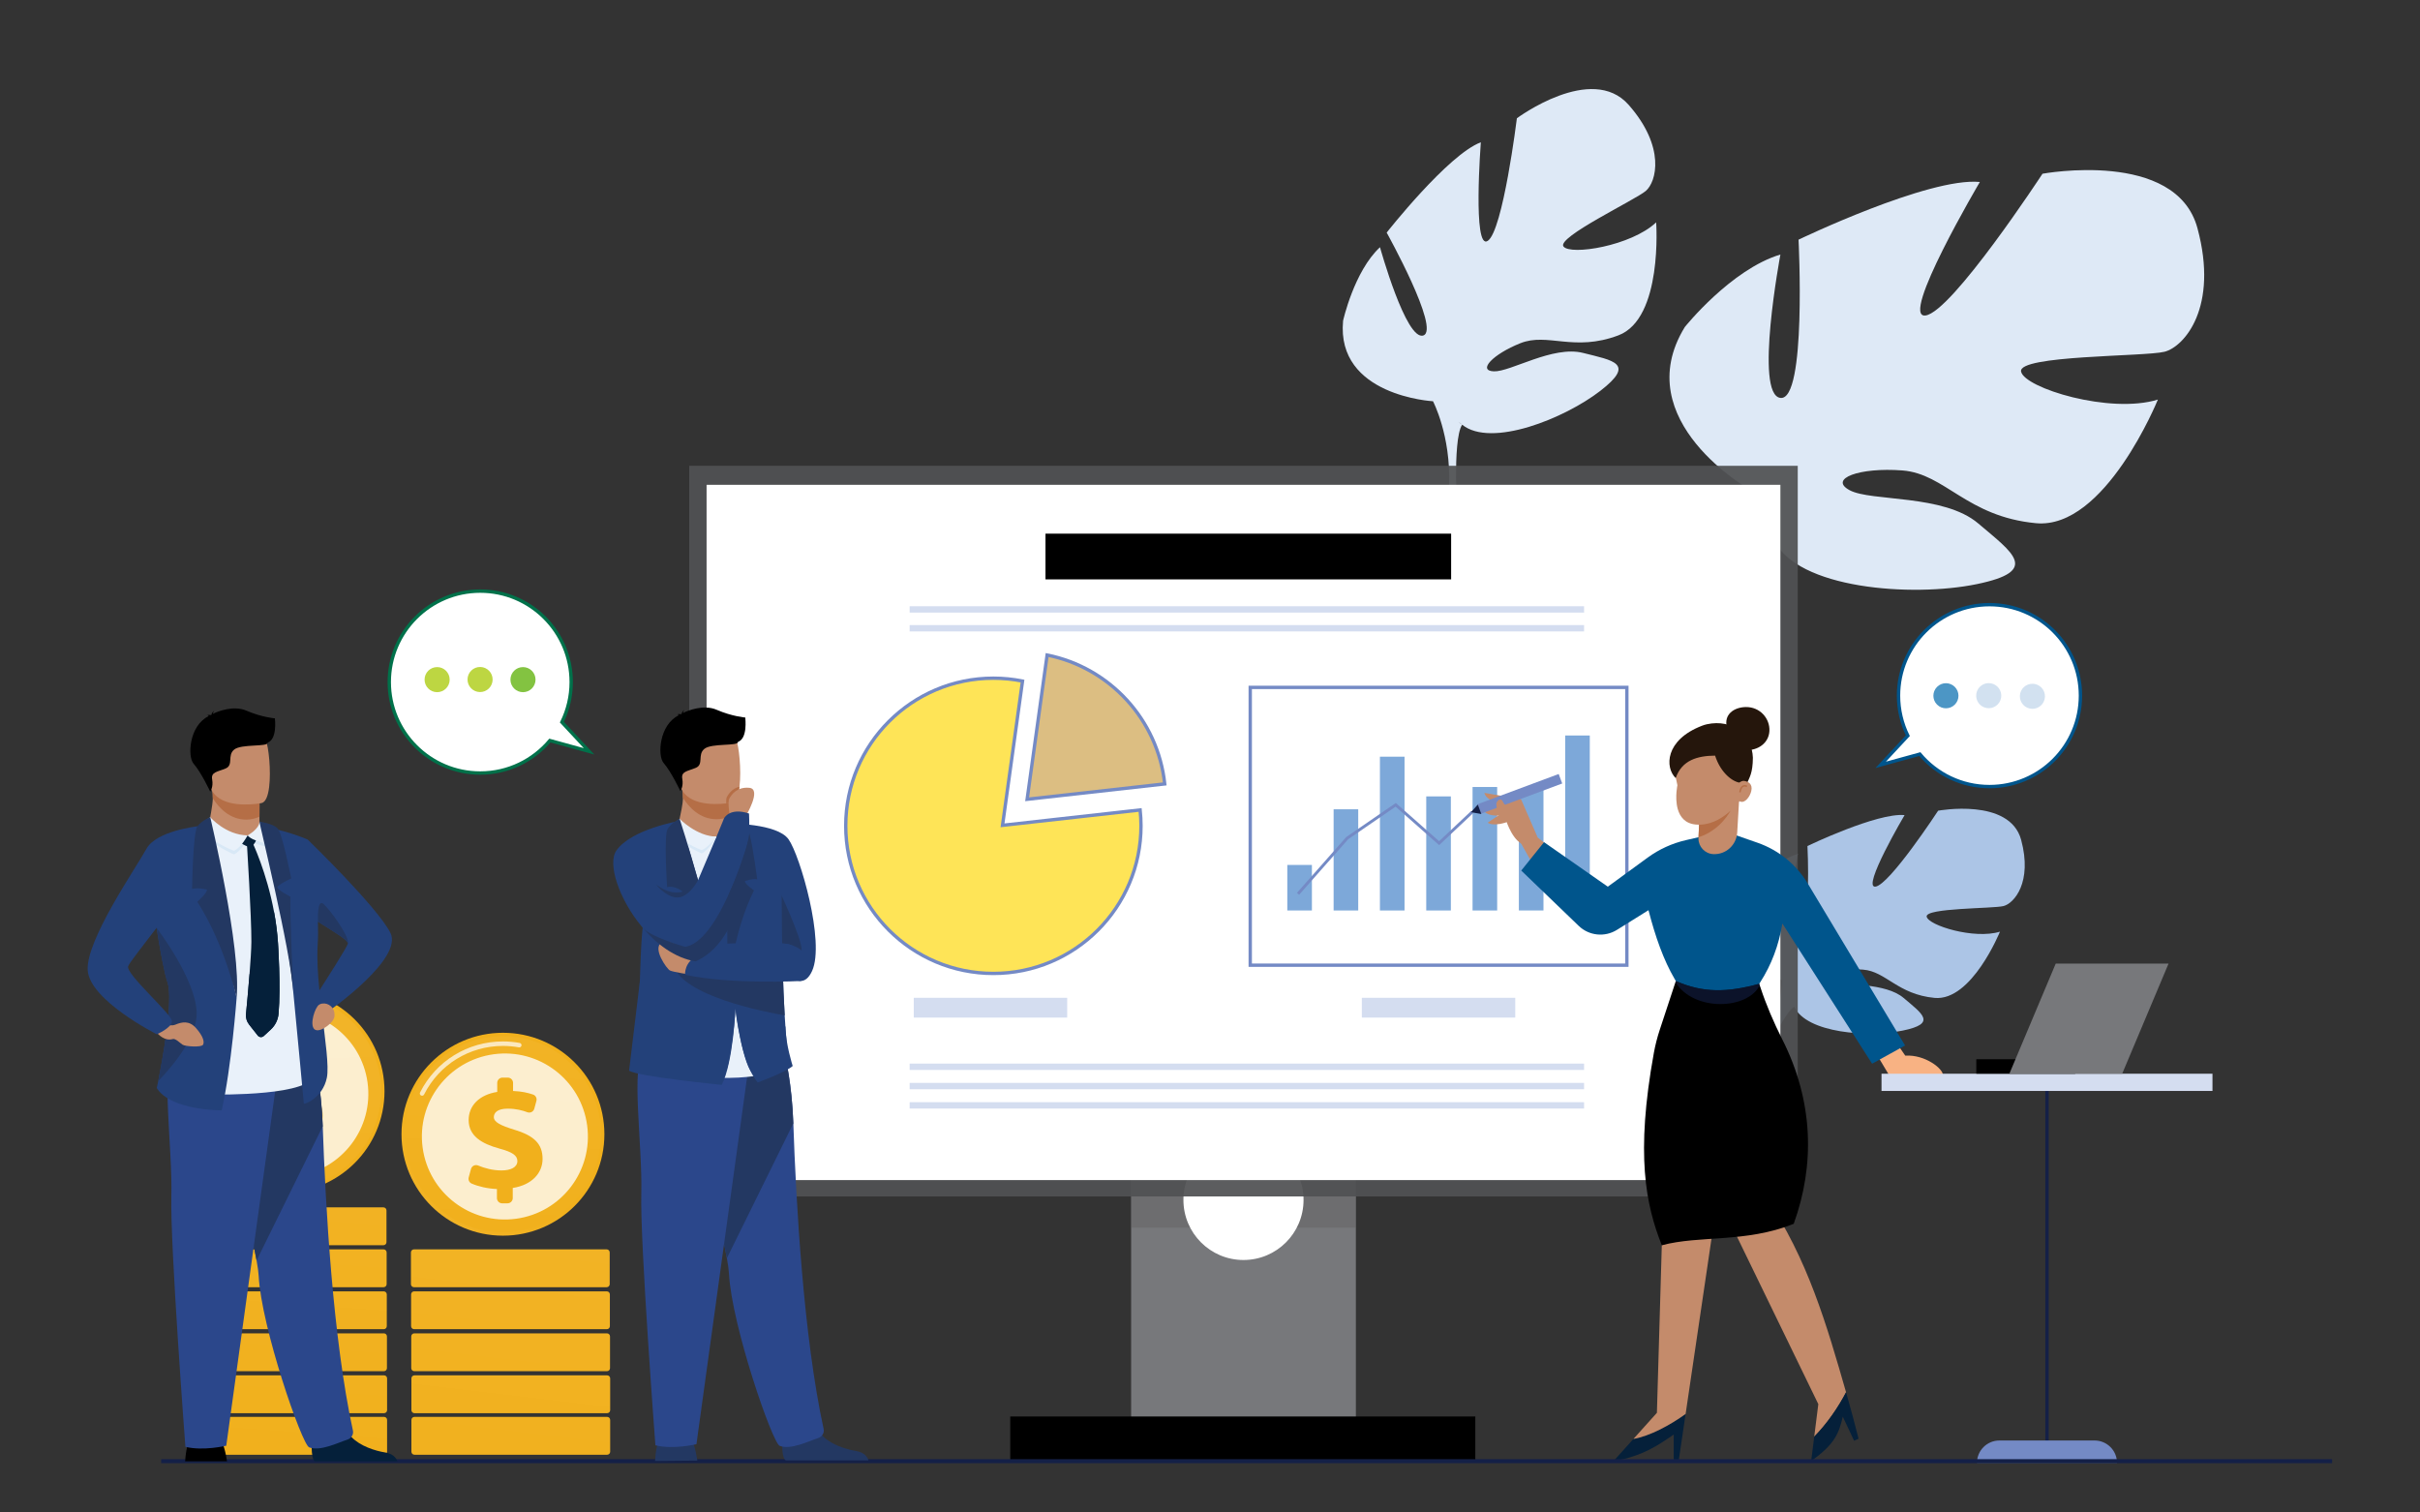 <?xml version="1.0" encoding="utf-8"?>
<!-- Generator: Adobe Illustrator 27.2.0, SVG Export Plug-In . SVG Version: 6.00 Build 0)  -->
<svg version="1.1" id="Layer_1" xmlns="http://www.w3.org/2000/svg" xmlns:xlink="http://www.w3.org/1999/xlink" x="0px" y="0px"
	 viewBox="0 0 2880 1800" style="enable-background:new 0 0 2880 1800;" xml:space="preserve">
<rect x="0" y="0" width="2880" height="1800" fill="#333333" stroke="none"/>
<style type="text/css">
	.st0{fill:#DEE9F6;}
	.st1{fill:#ACC5E6;}
	.st2{fill:#77787B;}
	.st3{opacity:0.3;fill:#545456;}
	.st4{fill:#FFFFFF;}
	.st5{opacity:0.93;fill:#515254;}
	.st6{fill:#FEE457;stroke:#748AC5;stroke-width:4;stroke-miterlimit:10;}
	.st7{fill:#DCBE82;stroke:#748AC5;stroke-width:4;stroke-miterlimit:10;}
	.st8{fill:#FFFFFF;stroke:#748AC5;stroke-width:4;stroke-miterlimit:10;}
	.st9{fill:#7DA8D9;}
	.st10{fill:#748AC5;}
	.st11{fill:#D4DDF0;}
	.st12{fill:#F8B283;}
	.st13{fill:#C48B6B;}
	.st14{fill:#142047;}
	.st15{fill:#05203A;}
	.st16{fill:#00558C;}
	.st17{fill:#25160C;}
	.st18{fill:#B56E46;}
	.st19{opacity:0.6;fill:#142047;}
	.st20{fill:none;stroke:#142047;stroke-width:4;stroke-miterlimit:10;}
	.st21{fill:none;stroke:#142047;stroke-width:4.8;stroke-miterlimit:10;}
	.st22{fill:#FFFFFF;stroke:#00558C;stroke-width:4;stroke-miterlimit:10;}
	.st23{fill:#4C96C5;}
	.st24{fill:#D2E1F0;}
	.st25{fill:#FFFFFF;stroke:#00714A;stroke-width:4;stroke-miterlimit:10;}
	.st26{fill:#83C341;}
	.st27{fill:#BDD642;}
	.st28{fill:url(#SVGID_1_);}
	.st29{fill:url(#SVGID_00000106144096968228988200000007185590653348297096_);}
	.st30{fill:url(#SVGID_00000109732558198401201030000005228106176145315254_);}
	.st31{fill:url(#SVGID_00000148618924555312735740000017607429467703291804_);}
	.st32{fill:url(#SVGID_00000106834345317303835660000011244873446551685295_);}
	.st33{fill:url(#SVGID_00000126317501689742846780000000782320508643191179_);}
	.st34{fill:url(#SVGID_00000069367562323406081500000006523171630531416474_);}
	.st35{fill:url(#SVGID_00000000183461539623047440000016853106988101856665_);}
	.st36{opacity:0.7;fill:#FFFFFF;}
	.st37{opacity:0.78;fill:#FFFFFF;}
	.st38{fill:url(#SVGID_00000012445300715527146670000011733311718669584791_);}
	.st39{fill:url(#SVGID_00000057134356964027739760000010714720393114801036_);}
	.st40{fill:url(#SVGID_00000078764769883923193580000003185954197490198672_);}
	.st41{fill:url(#SVGID_00000069371767505505856240000004034451743552515513_);}
	.st42{fill:url(#SVGID_00000018928398773308763780000017335374614495990405_);}
	.st43{fill:url(#SVGID_00000027567748290458737490000003260094858978626458_);}
	.st44{fill:url(#SVGID_00000085962635632067046660000014012450292154124167_);}
	.st45{fill:url(#SVGID_00000168833325191320563580000004216418585382254779_);}
	.st46{fill:url(#SVGID_00000077315414002175471450000003418266974766562234_);}
	.st47{fill:#2B478B;}
	.st48{fill:#233862;}
	.st49{fill:#E9F1FA;}
	.st50{fill:#23417A;}
	.st51{fill:#D8E8F6;}
</style>
<g>
	<path class="st0" d="M2615.13,271.49c-25.5-94.16-184.39-64.73-184.39-64.73s-107.89,164.78-139.27,168.7
		c-31.39,3.92,64.73-158.89,64.73-158.89c-60.81-5.88-215.78,68.66-215.78,68.66s9.81,192.24-21.58,188.32
		c-31.39-3.92,0-170.66,0-170.66c-58.85,17.65-113.77,86.31-113.77,86.31c-68.66,111.81,78.47,194.2,78.47,194.2
		s1.96,66.69-39.23,143.2l0,0c0,0-9.3,14.13-18.75,38.13h16.04c1.31-4.3,2.76-8.46,4.35-12.45c0-0.03,0.01-0.05,0.03-0.07
		c0.02-0.06,0.05-0.11,0.07-0.17c1.1-2.48,2.68-6.01,4.65-10.3c0-0.01,0.01-0.01,0.01-0.02c0-0.01,0.01-0.01,0.01-0.02
		c4.9-9.6,8.21-16.68,10.31-21.8c0.01-0.02,0.01-0.03,0.02-0.05c14.69-30.12,35.84-69.37,49.96-77.6c0,0-1.78-2.5-3.43-7.36
		c1.09,2.35,2.24,4.79,3.43,7.36c27.46,58.85,164.78,68.66,241.28,52.96c76.5-15.69,43.16-37.27,1.96-72.29
		c-41.19-35.02-127.51-25.79-153.01-39.52c-25.5-13.73,11.77-27.46,62.77-23.54c51,3.92,76.5,54.93,158.89,62.77
		c82.39,7.85,145.16-147.12,145.16-147.12c-56.89,17.65-158.89-13.73-162.81-33.35c-3.92-19.62,147.12-17.65,170.66-23.54
		C2599.44,412.72,2640.63,365.65,2615.13,271.49z"/>
	<path class="st1" d="M2405.32,999.48c-13.66-50.44-98.78-34.68-98.78-34.68s-57.8,88.28-74.61,90.38
		c-16.82,2.1,34.68-85.12,34.68-85.12c-32.58-3.15-115.6,36.78-115.6,36.78s5.26,102.99-11.56,100.89c-16.81-2.1,0-91.43,0-91.43
		c-31.53,9.46-60.95,46.24-60.95,46.24c-36.78,59.9,42.04,104.04,42.04,104.04s1.05,35.73-21.02,76.72l0,0
		c0,0-4.98,7.57-10.04,20.43h8.6c0.7-2.31,1.48-4.53,2.33-6.67c0-0.02,0.01-0.03,0.02-0.04c0.01-0.03,0.03-0.06,0.04-0.09
		c0.59-1.33,1.43-3.22,2.49-5.52c0,0,0-0.01,0-0.01c0-0.01,0.01-0.01,0.01-0.01c2.63-5.14,4.4-8.94,5.52-11.68
		c0-0.01,0.01-0.02,0.01-0.03c7.87-16.14,19.2-37.16,26.76-41.57c0,0-0.95-1.34-1.84-3.94c0.59,1.26,1.2,2.57,1.84,3.94
		c14.71,31.53,88.28,36.78,129.26,28.37c40.98-8.41,23.12-19.97,1.05-38.73c-22.07-18.76-68.31-13.82-81.97-21.17
		c-13.66-7.36,6.3-14.71,33.63-12.61c27.32,2.1,40.98,29.43,85.12,33.63c44.14,4.2,77.77-78.82,77.77-78.82
		c-30.48,9.46-85.12-7.36-87.22-17.86c-2.1-10.51,78.82-9.46,91.43-12.61C2396.91,1075.15,2418.98,1049.92,2405.32,999.48z"/>
	<path class="st0" d="M1938.28,124.84c-44.16-50.24-133.06,15.91-133.06,15.91s-16.58,134.03-34.71,145.93
		c-18.13,11.9-8.2-117.36-8.2-117.36c-39.2,14.76-112.05,107.49-112.05,107.49s64.16,115.35,43.65,122.42
		c-20.5,7.07-51.6-105.03-51.6-105.03c-30.88,28.66-43.93,87.52-43.93,87.52c-8.45,89.57,107,95.8,107,95.8s21.37,40.46,19.15,99.99
		l0,0c0,0-1.45,11.5-0.01,29.14l9.87-4.85c-0.49-3.04-0.86-6.04-1.09-8.98c-0.01-0.02-0.01-0.03,0-0.05c0-0.04-0.01-0.09-0.01-0.13
		c-0.07-1.86-0.17-4.51-0.26-7.75c0,0,0-0.01,0-0.01c0-0.01,0-0.01,0-0.02c0.12-7.39,0.01-12.75-0.25-16.53c0-0.01,0-0.02,0-0.03
		c-0.07-22.98,1.09-53.53,7.29-62.86c0,0-1.85-1-4.34-3.49c1.38,1.11,2.83,2.27,4.34,3.49c34.69,27.92,122.17-7.56,164.51-40.35
		c42.34-32.79,15.29-35.99-20.65-45.09c-35.94-9.1-86.27,22.68-106.12,21.93c-19.85-0.74-1.06-20.46,31.52-33.46
		c32.58-13,63.69,10.68,116.77-9.4c53.08-20.08,44.86-134.43,44.86-134.43c-29.67,28.06-101.94,39.59-110.29,28.7
		c-8.34-10.89,85.21-55.34,97.92-66.08C1971.32,216.51,1982.44,175.08,1938.28,124.84z"/>
</g>
<g>
	<g>
		<g>
			<g>
				<rect x="1346.13" y="1346.22" class="st2" width="267.46" height="392.71"/>
				<rect x="1346.13" y="1386.41" class="st3" width="267.46" height="74.64"/>
				<circle class="st4" cx="1479.85" cy="1428.04" r="71.48"/>
				<g>
					<rect x="820.24" y="554.35" class="st5" width="1319.23" height="869.53"/>
					<rect x="840.89" y="576.97" class="st4" width="1277.93" height="827.44"/>
				</g>
				<rect x="1202.28" y="1685.76" width="553.47" height="53.17"/>
			</g>
			<g>
				<g>
					<g>
						<path class="st6" d="M1193.09,982.22l23.79-171.67c-11.22-2.25-22.82-3.44-34.69-3.44c-97.03,0-175.69,78.66-175.69,175.69
							c0,97.03,78.66,175.69,175.69,175.69s175.69-78.66,175.69-175.69c0-6.38-0.36-12.67-1.02-18.87L1193.09,982.22z"/>
						<path class="st7" d="M1386.13,932.93c-8.18-76.6-65.58-138.48-139.97-153.38l-23.79,171.67L1386.13,932.93z"/>
					</g>
				</g>
				<g>
					<rect x="1487.89" y="818.07" class="st8" width="448.21" height="330.6"/>
					<g>
						<rect x="1532" y="1029.36" class="st9" width="29.28" height="54.19"/>
						<rect x="1587.12" y="963.13" class="st9" width="29.28" height="120.43"/>
						<rect x="1642.23" y="900.53" class="st9" width="29.28" height="183.03"/>
						<rect x="1697.35" y="947.79" class="st9" width="29.28" height="135.77"/>
						<rect x="1752.47" y="936.6" class="st9" width="29.28" height="146.96"/>
						<rect x="1807.58" y="938.99" class="st9" width="29.28" height="144.56"/>
						<rect x="1862.7" y="875.31" class="st9" width="29.28" height="208.25"/>
						<g>
							<polygon class="st10" points="1546.04,1064.89 1543.46,1062.61 1602.16,996.14 1661.15,955.64 1712.65,1001.13 
								1751.12,964.89 1753.48,967.4 1712.72,1005.8 1660.88,960 1604.46,998.74 							"/>
						</g>
					</g>
				</g>
				<g>
					<rect x="1244.22" y="635.1" width="482.75" height="54.42"/>
					<rect x="1082.55" y="743.9" class="st11" width="802.64" height="7.55"/>
					<rect x="1082.55" y="721.5" class="st11" width="802.64" height="7.55"/>
				</g>
				<g>
					<rect x="1082.55" y="1265.79" class="st11" width="802.64" height="7.55"/>
					<rect x="1082.55" y="1288.75" class="st11" width="802.64" height="7.55"/>
					<rect x="1082.55" y="1311.72" class="st11" width="802.64" height="7.55"/>
				</g>
				<rect x="1087.45" y="1187.48" class="st11" width="182.58" height="23.54"/>
				<rect x="1620.7" y="1187.48" class="st11" width="182.58" height="23.54"/>
			</g>
		</g>
		<g>
			<path class="st12" d="M2257.37,1241.73l10.06,14.6c24.12-1.52,45.65,16.2,44.77,23.33h-63.94l-20.4-34.14L2257.37,1241.73z"/>
			<g>
				<path class="st13" d="M1829.96,996.67l-19.79-45.49l-43.56-7.56c0,0,0.53,11.54,31.7,15.55l6.23,8.22L1829.96,996.67z"/>
				<path class="st13" d="M1815.6,990.49l-14.43-38.11l-34.23,13.78c0,0,5.17,7.32,27.99,3.44l6.34,4.54L1815.6,990.49z"/>
				<path class="st13" d="M1823.21,992.53l-22.18-34.18l-30.53,20.72c0,0,6.6,6.06,28.08-2.57l7.16,3.1L1823.21,992.53z"/>
				<g>
					
						<rect x="1757.61" y="939.14" transform="matrix(0.937 -0.349 0.349 0.937 -216.073 690.474)" class="st10" width="102.89" height="12.03"/>
					<polyline class="st14" points="1758.74,957.47 1750.59,966.6 1762.94,968.75 					"/>
				</g>
				<g>
					<path class="st13" d="M1829.96,996.67c0,0-15.43-23.15-22.5-27.88c-7.07-4.73-15.96-8-18.82-14.49s-7.79-0.33-7.82,2.16
						c-0.07,5.9,1.73,14.27,11.72,20.39c0,0,8.49,26.8,22.94,28.79L1829.96,996.67z"/>
					<polygon class="st13" points="1829.96,996.67 1843.76,1007.81 1849.61,1031.4 1831.31,1041.09 1805.69,995.87 					"/>
				</g>
			</g>
			<g>
				<path class="st15" d="M1920.12,1738.96c34.8-6.01,53.05-18.95,71.75-31.7v31.7h5.84l8.3-56.23
					c-18.46,13.31-42.35,26.23-62.09,29.74L1920.12,1738.96z"/>
				<path class="st13" d="M1977.69,1481.99l-5.84,199.4l-27.92,31.08c19.74-3.51,43.63-16.43,62.09-29.74l33.83-229.1
					L1977.69,1481.99z"/>
			</g>
			<g>
				<path class="st13" d="M2101.43,1424.81l-40.64,33.84l103.16,212.4l-4.87,38.73c15.56-15.87,28.53-34.94,37.89-52.85
					C2174.42,1578.39,2151.04,1496.94,2101.43,1424.81z"/>
				<path class="st15" d="M2159.08,1709.78l-3.63,28.86c28.94-20.24,33.18-34.02,37.62-52.7l13.48,28.69l5.29-2.48
					c-4.67-18.46-9.6-36.87-14.87-55.23C2187.62,1674.84,2174.65,1693.91,2159.08,1709.78z"/>
			</g>
			<path d="M2134.67,1456.46c-57.42,22.98-111.78,13.4-156.98,25.53c-19.12-47.99-31.45-108.06-9.4-229.29
				c1.69-9.23,4.03-18.33,6.99-27.25l18.64-56.56l0.45-1.41l64.52-20.19l34.76,23.53l0.59,1.79l0.72,2.14
				c7.03,21.39,15.95,42.06,26.08,62.14C2158.34,1310.78,2159.99,1386.49,2134.67,1456.46z"/>
			<path class="st16" d="M2267.2,1244.22l-39.24,21.7l-106.79-166.87c-4.24,26.08-13.12,49.26-26.25,69.76
				c-0.41,0.69-0.83,1.34-1.27,2c-37.89,10.33-66.69,11.13-99.28-3.34c-0.45-0.76-0.9-1.52-1.34-2.27
				c-13.33-22.67-23.18-50.85-31.18-81.99l-37.51,23.39c-14.5,9.06-33.28,7.1-45.57-4.75l-68.35-65.8l27.11-33.79l75.92,52.98
				l47.47-34.65c13.54-9.89,28.94-16.91,45.26-20.7l25.73-5.96l26.7-2.48l33.17,11.54c24.91,8.72,46.02,25.87,59.63,48.5
				L2267.2,1244.22z"/>
			<g>
				<path class="st17" d="M2105.75,869.87c-0.7,14.7-13.96,23.43-27.81,22.77c-13.84-0.66-18.75-12.35-22.65-26.53
					c-4.38-15.91,8.45-24.44,22.31-24.66C2094.63,841.18,2106.45,855.17,2105.75,869.87z"/>
				<path class="st13" d="M2069.74,951.14l-2.31,39.58c-0.86,14.98-13.54,26.49-28.42,25.77c-9.96-0.48-17.71-8.72-17.71-18.64
					c0-0.31,0.03-0.65,0.03-0.96l0.03-0.48l1.31-28.04l16.64-6.1L2069.74,951.14z"/>
				<path class="st18" d="M2059.47,964.71c0,0-11.57,23.39-38.1,31.69l1.31-28.04l16.64-6.1L2059.47,964.71z"/>
				<path class="st13" d="M2077.66,913.49l-6.41,38.13c0,0-21.87,32.52-53.15,29.66c-12.88-1.17-18.88-9.34-21.46-18.5
					c-2-7.17-1.93-14.99-1.45-20.53c0.41-4.65,1.07-7.75,1.07-7.75l-4.2-19.7l10.71-20.32l41.54-13.74L2077.66,913.49z"/>
				<path class="st17" d="M2078.92,932.49c3.05-7.16,7.04-12.29,7.16-30.8c-0.91-26.31-23.74-46.57-54.85-39.74
					c-1.91,0.42-3.8,1.02-5.62,1.72c-44.34,17.02-44.33,49.77-31.4,62.33c7.38-21.4,25.91-26.54,46.88-26.74
					c6.81,21.21,22.39,33.3,33.27,32.47L2078.92,932.49z"/>
				<path class="st13" d="M2084.15,941.46c-1.7,7.1-7.15,13.48-11.82,12.83c-4.68-0.65-7.69-6.75-6.74-13.63
					c0.96-6.88,5.52-11.93,10.2-11.28C2080.46,930.02,2086.17,933,2084.15,941.46z"/>
				<g>
					<path class="st18" d="M2071.52,942.98l-1.71-0.16c0.02-0.24,0.61-5.94,4.01-7.87c1.57-0.9,3.44-0.85,5.54,0.14l-0.73,1.56
						c-1.59-0.75-2.88-0.81-3.96-0.2C2072.47,937.68,2071.65,941.58,2071.52,942.98z"/>
				</g>
			</g>
			<path class="st19" d="M2094.23,1172.61c-14.66,29.39-78.75,31.37-100.31-3.72l0.45-1.41c32.59,14.47,61.39,13.68,99.28,3.34
				L2094.23,1172.61z"/>
		</g>
		<g>
			<g>
				<line class="st20" x1="2436.1" y1="1285.87" x2="2436.1" y2="1733.69"/>
				<rect x="2239.17" y="1277.83" class="st11" width="393.86" height="20.5"/>
				<path class="st10" d="M2519.42,1741h-166.66l0,0c0-14.73,11.94-26.67,26.67-26.67h113.31
					C2507.48,1714.33,2519.42,1726.27,2519.42,1741L2519.42,1741z"/>
			</g>
			<g>
				<rect x="2351.98" y="1260.61" width="117.7" height="17.22"/>
				<polygon class="st2" points="2525.59,1277.83 2391.32,1277.83 2446.49,1146.78 2580.76,1146.78 				"/>
			</g>
		</g>
		<line class="st21" x1="191.8" y1="1738.93" x2="2775.41" y2="1738.93"/>
		<g>
			<path class="st22" d="M2367.65,719.61c-59.78,0-108.25,48.46-108.25,108.25c0,17.12,3.99,33.31,11.07,47.7l-32.31,34.71
				l46.6-12.82c19.86,23.62,49.61,38.65,82.89,38.65c59.78,0,108.25-48.46,108.25-108.25
				C2475.89,768.07,2427.43,719.61,2367.65,719.61z"/>
			<g>
				
					<ellipse transform="matrix(0.707 -0.707 0.707 0.707 93.005 1880.237)" class="st23" cx="2316.15" cy="827.85" rx="14.93" ry="14.93"/>
				
					<ellipse transform="matrix(0.16 -0.987 0.987 0.16 1170.895 3031.926)" class="st24" cx="2367.25" cy="827.85" rx="14.93" ry="14.93"/>
				
					<ellipse transform="matrix(0.23 -0.973 0.973 0.23 1057.019 2991.304)" class="st24" cx="2418.35" cy="827.85" rx="14.93" ry="14.93"/>
			</g>
		</g>
		<g>
			<path class="st25" d="M571.52,703.49c59.78,0,108.25,48.46,108.25,108.25c0,17.12-3.99,33.31-11.07,47.7l32.31,34.71l-46.6-12.82
				c-19.86,23.62-49.61,38.65-82.89,38.65c-59.78,0-108.25-48.46-108.25-108.25C463.28,751.95,511.74,703.49,571.52,703.49z"/>
			<g>
				<circle class="st26" cx="622.4" cy="808.83" r="14.93"/>
				
					<ellipse transform="matrix(0.015 -1 1 0.015 -246.066 1367.857)" class="st27" cx="571.3" cy="808.83" rx="14.93" ry="14.93"/>
				
					<ellipse transform="matrix(5.139136e-03 -1 1 5.139136e-03 -291.291 1324.876)" class="st27" cx="520.21" cy="808.83" rx="14.93" ry="14.93"/>
			</g>
		</g>
	</g>
</g>
<g>
	<linearGradient id="SVGID_1_" gradientUnits="userSpaceOnUse" x1="384.544" y1="868.264" x2="318.516" y2="1778.509">
		<stop  offset="0" style="stop-color:#F3B62E"/>
		<stop  offset="1" style="stop-color:#F1B01C"/>
	</linearGradient>
	<path class="st28" d="M456.31,1481.93H227.02c-2.01,0-3.63-1.63-3.63-3.63v-37.79c0-2.01,1.63-3.63,3.63-3.63h229.29
		c2.01,0,3.63,1.63,3.63,3.63v37.79C459.94,1480.31,458.32,1481.93,456.31,1481.93z"/>
	
		<linearGradient id="SVGID_00000021827096221045203510000003118718839315249029_" gradientUnits="userSpaceOnUse" x1="388.34" y1="868.466" x2="322.312" y2="1778.711">
		<stop  offset="0" style="stop-color:#F3B62E"/>
		<stop  offset="1" style="stop-color:#F1B01C"/>
	</linearGradient>
	<path style="fill:url(#SVGID_00000021827096221045203510000003118718839315249029_);" d="M456.5,1531.91H227.2
		c-2.01,0-3.63-1.63-3.63-3.63v-37.79c0-2.01,1.63-3.63,3.63-3.63H456.5c2.01,0,3.63,1.63,3.63,3.63v37.79
		C460.13,1530.28,458.5,1531.91,456.5,1531.91z"/>
	
		<linearGradient id="SVGID_00000017516989872219073740000011758709586707776676_" gradientUnits="userSpaceOnUse" x1="392.136" y1="868.67" x2="326.108" y2="1778.915">
		<stop  offset="0" style="stop-color:#F3B62E"/>
		<stop  offset="1" style="stop-color:#F1B01C"/>
	</linearGradient>
	<path style="fill:url(#SVGID_00000017516989872219073740000011758709586707776676_);" d="M456.68,1581.88H227.39
		c-2.01,0-3.63-1.63-3.63-3.63v-37.79c0-2.01,1.63-3.63,3.63-3.63h229.29c2.01,0,3.63,1.63,3.63,3.63v37.79
		C460.31,1580.26,458.69,1581.88,456.68,1581.88z"/>
	
		<linearGradient id="SVGID_00000133500433527249936340000008791256292261350058_" gradientUnits="userSpaceOnUse" x1="395.932" y1="868.872" x2="329.904" y2="1779.117">
		<stop  offset="0" style="stop-color:#F3B62E"/>
		<stop  offset="1" style="stop-color:#F1B01C"/>
	</linearGradient>
	<path style="fill:url(#SVGID_00000133500433527249936340000008791256292261350058_);" d="M456.87,1631.86H227.57
		c-2.01,0-3.63-1.63-3.63-3.63v-37.79c0-2.01,1.63-3.63,3.63-3.63h229.29c2.01,0,3.63,1.63,3.63,3.63v37.79
		C460.5,1630.23,458.87,1631.86,456.87,1631.86z"/>
	
		<linearGradient id="SVGID_00000003089851157953567270000007170413895674620573_" gradientUnits="userSpaceOnUse" x1="399.728" y1="869.074" x2="333.7" y2="1779.319">
		<stop  offset="0" style="stop-color:#F3B62E"/>
		<stop  offset="1" style="stop-color:#F1B01C"/>
	</linearGradient>
	<path style="fill:url(#SVGID_00000003089851157953567270000007170413895674620573_);" d="M457.05,1681.83H227.76
		c-2.01,0-3.63-1.63-3.63-3.63v-37.79c0-2.01,1.63-3.63,3.63-3.63h229.29c2.01,0,3.63,1.63,3.63,3.63v37.79
		C460.69,1680.21,459.06,1681.83,457.05,1681.83z"/>
	
		<linearGradient id="SVGID_00000087406723525248779620000014259392371223005839_" gradientUnits="userSpaceOnUse" x1="403.302" y1="869.259" x2="337.274" y2="1779.504">
		<stop  offset="0" style="stop-color:#F3B62E"/>
		<stop  offset="1" style="stop-color:#F1B01C"/>
	</linearGradient>
	<path style="fill:url(#SVGID_00000087406723525248779620000014259392371223005839_);" d="M457.05,1731.28H227.76
		c-2.01,0-3.63-1.63-3.63-3.63v-37.79c0-2.01,1.63-3.63,3.63-3.63h229.29c2.01,0,3.63,1.63,3.63,3.63v37.79
		C460.69,1729.66,459.06,1731.28,457.05,1731.28z"/>
	<g>
		
			<linearGradient id="SVGID_00000170986435852475601410000013118079050229274515_" gradientUnits="userSpaceOnUse" x1="171.654" y1="1490.429" x2="333.588" y2="1302.47">
			<stop  offset="0" style="stop-color:#F3B62E"/>
			<stop  offset="1" style="stop-color:#F1B01C"/>
		</linearGradient>
		<circle style="fill:url(#SVGID_00000170986435852475601410000013118079050229274515_);" cx="336.86" cy="1298.67" r="120.73"/>
		
			<linearGradient id="SVGID_00000025433320894073758160000001926807749821983167_" gradientUnits="userSpaceOnUse" x1="325.457" y1="1036.425" x2="349.005" y2="1578.004">
			<stop  offset="0" style="stop-color:#F3B62E"/>
			<stop  offset="1" style="stop-color:#F1B01C"/>
		</linearGradient>
		<circle style="fill:url(#SVGID_00000025433320894073758160000001926807749821983167_);" cx="336.86" cy="1298.67" r="116.71"/>
		<path class="st36" d="M240.62,1252.87c-0.41,0-0.82-0.09-1.2-0.29c-1.32-0.67-1.85-2.28-1.18-3.6
			c18.91-37.46,56.7-60.73,98.63-60.73c6.7,0,13.4,0.6,19.92,1.79c1.46,0.27,2.42,1.66,2.15,3.11c-0.27,1.46-1.66,2.42-3.11,2.15
			c-6.2-1.13-12.58-1.7-18.96-1.7c-39.9,0-75.86,22.14-93.85,57.79C242.54,1252.33,241.6,1252.87,240.62,1252.87z"/>
		
			<ellipse transform="matrix(0.991 -0.137 0.137 0.991 -175.092 58.778)" class="st37" cx="339.4" cy="1301.22" rx="98.78" ry="98.78"/>
		<g>
			
				<linearGradient id="SVGID_00000064343995396378498060000006101646512960321211_" gradientUnits="userSpaceOnUse" x1="367.757" y1="1083.156" x2="348.332" y2="1238.558">
				<stop  offset="0" style="stop-color:#F3B62E"/>
				<stop  offset="1" style="stop-color:#F1B01C"/>
			</linearGradient>
			<path style="fill:url(#SVGID_00000064343995396378498060000006101646512960321211_);" d="M329.71,1374.65v-10.75
				c-11.2-0.45-22.28-3.09-30.16-6.54c-2.81-1.23-4.24-4.38-3.44-7.34l2.73-10.01c1-3.67,5-5.57,8.51-4.1
				c7.81,3.27,17.45,5.86,27.84,5.86c10.79,0,18.84-3.66,18.84-11.16c0-6.77-6.22-10.79-21.22-14.81
				c-21.4-5.85-36.76-15.18-36.76-34.02c0-17.01,12.44-30,34.02-33.47v-10.75c0-3.46,2.8-6.26,6.26-6.26h6.31
				c3.46,0,6.26,2.8,6.26,6.26v9.65c10.37,0.41,17.91,2.19,23.9,4.29c3.07,1.08,4.74,4.38,3.89,7.52l-2.51,9.26
				c-0.97,3.57-4.78,5.53-8.24,4.22c-5.51-2.08-13.31-4.26-23.44-4.26c-12.8,0-16.46,5.3-16.46,10.06c0,5.85,7.68,9.88,24.33,15
				c23.78,7.13,33.65,17.01,33.65,34.75c0,16.28-12.07,30.91-35.48,34.57v12.03c0,3.46-2.8,6.26-6.26,6.26h-6.31
				C332.51,1380.92,329.71,1378.11,329.71,1374.65z"/>
		</g>
	</g>
</g>
<g>
	
		<linearGradient id="SVGID_00000143584662505227952490000013735075510387640974_" gradientUnits="userSpaceOnUse" x1="656.852" y1="1092.344" x2="567.194" y2="1847.354">
		<stop  offset="0" style="stop-color:#F3B62E"/>
		<stop  offset="1" style="stop-color:#F1B01C"/>
	</linearGradient>
	<path style="fill:url(#SVGID_00000143584662505227952490000013735075510387640974_);" d="M721.98,1531.91H492.68
		c-2.01,0-3.63-1.63-3.63-3.63v-37.79c0-2.01,1.63-3.63,3.63-3.63h229.29c2.01,0,3.63,1.63,3.63,3.63v37.79
		C725.61,1530.28,723.98,1531.91,721.98,1531.91z"/>
	
		<linearGradient id="SVGID_00000108310941601297844320000005096098572155212977_" gradientUnits="userSpaceOnUse" x1="662.899" y1="1092.963" x2="573.241" y2="1847.972">
		<stop  offset="0" style="stop-color:#F3B62E"/>
		<stop  offset="1" style="stop-color:#F1B01C"/>
	</linearGradient>
	<path style="fill:url(#SVGID_00000108310941601297844320000005096098572155212977_);" d="M722.16,1581.88H492.87
		c-2.01,0-3.63-1.63-3.63-3.63v-37.79c0-2.01,1.63-3.63,3.63-3.63h229.29c2.01,0,3.63,1.63,3.63,3.63v37.79
		C725.8,1580.26,724.17,1581.88,722.16,1581.88z"/>
	
		<linearGradient id="SVGID_00000027566013778905407790000000448858767639410094_" gradientUnits="userSpaceOnUse" x1="668.946" y1="1093.581" x2="579.288" y2="1848.591">
		<stop  offset="0" style="stop-color:#F3B62E"/>
		<stop  offset="1" style="stop-color:#F1B01C"/>
	</linearGradient>
	<path style="fill:url(#SVGID_00000027566013778905407790000000448858767639410094_);" d="M722.35,1631.86H493.05
		c-2.01,0-3.63-1.63-3.63-3.63v-37.79c0-2.01,1.63-3.63,3.63-3.63h229.29c2.01,0,3.63,1.63,3.63,3.63v37.79
		C725.98,1630.23,724.35,1631.86,722.35,1631.86z"/>
	
		<linearGradient id="SVGID_00000030458761075308111830000018342614869701749142_" gradientUnits="userSpaceOnUse" x1="674.993" y1="1094.198" x2="585.335" y2="1849.208">
		<stop  offset="0" style="stop-color:#F3B62E"/>
		<stop  offset="1" style="stop-color:#F1B01C"/>
	</linearGradient>
	<path style="fill:url(#SVGID_00000030458761075308111830000018342614869701749142_);" d="M722.53,1681.83H493.24
		c-2.01,0-3.63-1.63-3.63-3.63v-37.79c0-2.01,1.63-3.63,3.63-3.63h229.29c2.01,0,3.63,1.63,3.63,3.63v37.79
		C726.17,1680.21,724.54,1681.83,722.53,1681.83z"/>
	
		<linearGradient id="SVGID_00000103241813930616595790000016719872421674594432_" gradientUnits="userSpaceOnUse" x1="680.795" y1="1094.79" x2="591.137" y2="1849.799">
		<stop  offset="0" style="stop-color:#F3B62E"/>
		<stop  offset="1" style="stop-color:#F1B01C"/>
	</linearGradient>
	<path style="fill:url(#SVGID_00000103241813930616595790000016719872421674594432_);" d="M722.53,1731.28H493.24
		c-2.01,0-3.63-1.63-3.63-3.63v-37.79c0-2.01,1.63-3.63,3.63-3.63h229.29c2.01,0,3.63,1.63,3.63,3.63v37.79
		C726.17,1729.66,724.54,1731.28,722.53,1731.28z"/>
	<g>
		
			<linearGradient id="SVGID_00000137118194036870123570000007268301352974661563_" gradientUnits="userSpaceOnUse" x1="433.333" y1="1541.589" x2="595.267" y2="1353.63">
			<stop  offset="0" style="stop-color:#F3B62E"/>
			<stop  offset="1" style="stop-color:#F1B01C"/>
		</linearGradient>
		<circle style="fill:url(#SVGID_00000137118194036870123570000007268301352974661563_);" cx="598.54" cy="1349.83" r="120.73"/>
		
			<linearGradient id="SVGID_00000016768393196555613810000001714274568808092333_" gradientUnits="userSpaceOnUse" x1="619.098" y1="993.462" x2="590.842" y2="1483.241">
			<stop  offset="0" style="stop-color:#F3B62E"/>
			<stop  offset="1" style="stop-color:#F1B01C"/>
		</linearGradient>
		<circle style="fill:url(#SVGID_00000016768393196555613810000001714274568808092333_);" cx="598.54" cy="1349.83" r="116.71"/>
		<path class="st36" d="M502.3,1304.03c-0.41,0-0.82-0.09-1.2-0.29c-1.32-0.67-1.85-2.28-1.18-3.6
			c18.91-37.46,56.7-60.73,98.63-60.73c6.7,0,13.4,0.6,19.92,1.79c1.46,0.27,2.42,1.66,2.15,3.11c-0.27,1.46-1.66,2.42-3.11,2.15
			c-6.2-1.13-12.58-1.7-18.96-1.7c-39.9,0-75.86,22.14-93.85,57.79C504.22,1303.49,503.27,1304.03,502.3,1304.03z"/>
		
			<ellipse transform="matrix(0.991 -0.134 0.134 0.991 -176.023 92.881)" class="st37" cx="601.08" cy="1352.38" rx="98.78" ry="98.78"/>
		<g>
			
				<linearGradient id="SVGID_00000114047949996190110680000017513075396392248996_" gradientUnits="userSpaceOnUse" x1="743.105" y1="1046.528" x2="677.765" y2="1189.569">
				<stop  offset="0" style="stop-color:#F3B62E"/>
				<stop  offset="1" style="stop-color:#F1B01C"/>
			</linearGradient>
			<path style="fill:url(#SVGID_00000114047949996190110680000017513075396392248996_);" d="M591.39,1425.81v-10.75
				c-11.2-0.45-22.28-3.09-30.16-6.54c-2.81-1.23-4.24-4.38-3.44-7.34l2.73-10.01c1-3.67,5-5.57,8.51-4.1
				c7.81,3.27,17.45,5.86,27.84,5.86c10.79,0,18.84-3.66,18.84-11.16c0-6.77-6.22-10.79-21.22-14.81
				c-21.4-5.85-36.76-15.18-36.76-34.02c0-17.01,12.44-30,34.02-33.47v-10.75c0-3.46,2.8-6.26,6.26-6.26h6.31
				c3.46,0,6.26,2.8,6.26,6.26v9.65c10.37,0.41,17.91,2.19,23.9,4.29c3.07,1.08,4.74,4.38,3.89,7.52l-2.51,9.26
				c-0.97,3.57-4.78,5.53-8.24,4.22c-5.51-2.09-13.31-4.26-23.44-4.26c-12.8,0-16.46,5.3-16.46,10.06c0,5.85,7.68,9.88,24.33,15
				c23.78,7.13,33.65,17.01,33.65,34.75c0,16.28-12.07,30.91-35.48,34.57v12.03c0,3.46-2.8,6.26-6.26,6.26h-6.31
				C594.19,1432.08,591.39,1429.27,591.39,1425.81z"/>
		</g>
	</g>
</g>
<g>
	<path class="st13" d="M308.79,971.95l-0.03,5.85c0,0,1.59,18.29-20.93,20.97c-22.53,2.68-41,2.33-40.39-11.79
		c2.03-10.93,5.66-27.9,5.82-36.94c0.06-3.36-0.17-6.93-0.8-10.96l43.65-0.87l12.86,2.1L308.79,971.95z"/>
	<path class="st18" d="M308.96,940.31l-0.17,31.64c-4.64,2.16-9.87,3.47-15.73,3.47c-20.06,0-33.03-14.71-39.81-25.39
		c0.06-3.36-0.17-6.93-0.8-10.96l43.65-0.87L308.96,940.31z"/>
	<path class="st13" d="M249.1,932.05c5.06,27.26,40.24,26.36,55.44,24.65c4.28-0.48,6.97-1.02,6.97-1.02
		c4.82-1.29,7.51-8.88,8.76-18.84c2.48-19.69-0.65-48.6-3.98-55.99c-5.01-11.13-14.44-23.16-49.86-14.48
		C231.01,875.06,242.61,897.13,249.1,932.05z"/>
	<path d="M220.32,1739.07h49.84c-0.37-2.61-1.64-10.57-3.98-17.89c-0.81-2.55-1.75-5.03-2.82-7.18c-4.85-9.68-35.63-3.52-35.63-3.52
		s-2.86,2.45-5.09,11.81C221.65,1726.41,220.78,1731.88,220.32,1739.07z"/>
	<path class="st15" d="M370.93,1723.34c0.14,6.78,0.99,13.2,3.45,15.73h98.58c-1.25-3.57-4.8-8.93-14.92-10.57
		c-11.5-1.86-29.43-7.4-39.89-18.46c-3.73-3.93-6.51-8.57-7.72-13.99c-4.64-20.65-38.35,6.33-38.35,6.33
		S370.71,1713.25,370.93,1723.34z"/>
	<path class="st47" d="M305.36,1500.13c1.37,7.56,2.24,13.76,2.47,18.21c3.13,61.13,51.46,200.9,60.1,204.15
		c13.37,5.05,34.43-5.68,45.45-9.19c4.57-1.46,7.65-6.06,6.63-10.74c-23.93-110.01-32.73-268.42-35.92-362.21
		c-1.62-47.24-9.72-79.87-9.72-79.87s-117.86-31.44-118.56,8.33C255.19,1304.02,294.85,1442.06,305.36,1500.13z"/>
	<path class="st48" d="M305.36,1500.13l78.73-159.77c-1.62-47.24-9.72-79.87-9.72-79.87s-117.86-31.44-118.56,8.33
		C255.19,1304.02,294.85,1442.06,305.36,1500.13z"/>
	<path class="st47" d="M331.58,1268.96l-62.3,451.56c0,0-27.36,6.6-48.64,1.32c0,0-18.24-240.16-16.72-298.22
		c1.52-58.06-13.09-155.36,3.33-166.09C223.68,1246.79,331.58,1268.96,331.58,1268.96z"/>
	<path d="M327.16,854.91c0,0-15.59-1.2-33.98-9.19c-14.93-6.49-33.75,0.66-39.87,3.88c0.16-0.98,0.56-2.33,1.49-3.68
		c0,0-2.75,1.95-3.15,4.67c-0.28,0.21-0.41,0.35-0.34,0.4c0,0-3.11-0.57-5.11,0.33c0,0,1.4-0.2,1.9,0.7
		c0.05,0.09,0.13,0.18,0.22,0.25c-23.28,11.25-25.43,48.04-17.94,56.56c9.01,10.24,19.82,33.31,19.82,33.31s3.94-5.45,2.3-14.46
		c-1.64-9.01,6.15-9.01,15.98-13.11c9.83-4.1,1.64-15.57,10.24-22.53c8.6-6.96,40.15-2.87,39.74-8.19
		C330.2,879.55,327.16,856.1,327.16,854.91z"/>
	<path class="st49" d="M242.12,994.82l14.35,307.78c0,0,119.72,1.96,116.3-25.14c-3.42-27.09-43.15-273.22-43.15-273.22
		L242.12,994.82z"/>
	<path class="st50" d="M199.38,1169.28c7.12,21.37-6.31,93.07-11.09,117.36c-1.05,5.14-1.75,8.17-1.75,8.17
		c16.58,26.97,77.3,26.62,77.3,26.62c11.68-51.61,17.75-133.82,17.75-133.82l-46.59-204.24l-58.62,54.18c0,0,4.44,33.05,9.93,66.68
		C190.62,1130.86,195.52,1157.95,199.38,1169.28z"/>
	<path class="st50" d="M311.33,984c0,0,28,97.33,37.56,195.32c4.46,45.7,12.67,133.28,12.67,133.88c0,1.87,22.44-6.28,27.42-30.55
		c2.75-13.43-1.9-44.88-6.03-78.97c3.92,0.87,9.57-1.36,9.57-1.36s87.81-61.42,72.05-92.25c-15.48-30.39-95.41-107.99-98.24-110.74
		c-0.02-0.08-0.03-0.13-0.03-0.13S337.46,986.71,311.33,984z M380.14,1178.66c-1.94-19.47-3.1-38.59-2.06-54.59
		c0.56-8.63,0.6-17.89,0.27-27.34c0.01,0.01,0.02,0.02,0.04,0.02c0,0,0.12,0.12,0.35,0.35c18.33,11.56,35.27,21.37,35.27,25.81
		c0,0.11,0,0.35-0.12,0.47C412.18,1128.41,388.87,1165.03,380.14,1178.66z"/>
	<g>
		<path class="st51" d="M238.73,983.01c-0.15-2.94,13.77-7,13.77-7s15.92,22.08,42.16,22.46c0,0-7.47,14.55-16.29,18.32
			C278.37,1016.79,239.6,1000.45,238.73,983.01z"/>
		<path class="st51" d="M294.65,997.95c0,0,13.9-8.24,13.95-17.17c0,0,8.98-1.12,12.9,3.23c0,0,3.3,15.31-1.08,24.2
			C320.42,1008.21,300.41,1005.16,294.65,997.95z"/>
		<path class="st15" d="M285.22,996.63l18.85-4.52c0,0,2.46,0.21,2.39,3.28c-0.07,3.07-5.31,12.04-7.63,12.76
			C296.51,1008.87,280.76,1002.84,285.22,996.63z"/>
		<path class="st49" d="M240.92,981.49c-0.15-2.94,9.27-8.99,9.27-8.99s18.22,21.3,44.46,21.68c0,0-7.47,14.55-16.29,18.32
			C278.37,1012.5,241.79,998.93,240.92,981.49z"/>
		<path class="st49" d="M294.65,994.18c0,0,14.06-7.45,14.11-16.38c0,0,8.48,3.73,12.4,8.09c0,0,3.63,9.66-0.74,18.55
			C320.42,1004.44,300.41,1001.39,294.65,994.18z"/>
		<g>
			<path class="st15" d="M331.5,1206.49c-0.64,7.19-3.94,13.88-9.25,18.78l-8.35,7.69c-2.09,1.93-5.39,1.66-7.15-0.57l-10.34-13.13
				c-2.77-3.52-4.08-7.98-3.65-12.44c0.97-9.94,2.77-29.08,4.21-47.56c1.17-14.97,2.12-29.52,2.19-38.37
				c0.23-28.25-5.38-118.35-5.38-118.35l6.77,0.35c0,0,16.82,34.97,25.63,82.56c2.17,11.71,3.85,24.18,4.68,37.1
				C330.86,1122.54,334.39,1174,331.5,1206.49z"/>
			<path class="st15" d="M331.5,1206.49c-0.64,7.19-3.94,13.88-9.25,18.78l-8.35,7.69c-2.09,1.93-5.39,1.66-7.15-0.57l-10.34-13.13
				c-2.77-3.52-4.08-7.98-3.65-12.44c0.97-9.94,2.77-29.08,4.21-47.56c18.72-21.03,26.3-50.09,29.21-73.81
				c2.17,11.71,3.85,24.18,4.68,37.1C330.86,1122.54,334.39,1174,331.5,1206.49z"/>
		</g>
	</g>
	<path class="st13" d="M398.12,1207.32c0-7.85-6.9-14.14-14.66-12.97c-2.15,0.33-4.1,1.21-5.44,3.01
		c-5.34,7.11-10.42,27.78-0.96,28.74c3.85,0.39,8.79-2.31,12.6-5.2c3.87-2.94,8.45-7.54,8.45-12.4V1207.32z"/>
	<path class="st48" d="M188.28,1286.63c17.17-17.87,46.83-53.02,45.78-81.86c-1.4-40.4-47.76-100.54-47.76-100.54
		c4.32,26.62,9.22,53.72,13.08,65.04C206.5,1190.64,193.07,1262.34,188.28,1286.63z"/>
	<path class="st13" d="M188.82,1216.35c0,0,12.34,6.17,19.83,3.09c7.49-3.09,16.31-5.4,24.68,4.13c8.37,9.53,10.14,16.14,8.37,19.67
		c-1.76,3.53-21.29,2.2-24.52,0c-3.24-2.2-8.36-7.63-11.61-6.68c-8.97,2.61-16.52-4.23-20.75-9.68
		C182.27,1223.59,189.16,1221.99,188.82,1216.35z"/>
	<path class="st50" d="M234.99,983.37c0,0-49.15,5.44-60.74,26.84c-11.59,21.4-71.86,108.15-69.89,144.2
		c1.97,36.05,82.22,76.47,82.22,76.47s17.77-7.51,18.04-15.59c0.27-8.08-55.48-56.38-52.1-65.39c3.38-9.01,64.76-80.29,70.68-103.8
		C229.13,1022.61,234.99,983.37,234.99,983.37z"/>
	<path class="st48" d="M378.39,1096.76c0,0,0.12,0.12,0.35,0.35c18.33,11.56,35.27,21.37,35.27,25.81
		c2.45-7.83-21.37-40.52-29.08-47.18C377.1,1068.97,378.39,1096.76,378.39,1096.76z"/>
	<path class="st48" d="M250.19,972.5c0,0,37.31,156.28,31.37,215.15c0,0-13.72-62.91-46.73-114.44c0,0,12.05-10.6,11.39-14.5
		c0,0-8.94-2.65-17.62-0.87c0,0,0.96-67.37,6.37-74.48C240.39,976.24,250.19,972.5,250.19,972.5z"/>
	<path class="st48" d="M308.76,977.8c-0.76-0.45,36.98,152.71,40.13,201.52c0,0-3.74-87.09-3.37-112.19c0,0-15.5-8.2-15.5-11.08
		c0-2.88,16.53-10.66,16.53-10.66s-10.47-53.63-16.18-59.54C324.66,979.93,308.76,977.8,308.76,977.8z"/>
</g>
<g>
	<g>
		<g>
			<path class="st50" d="M867.92,980.13c0,0,56.83-0.48,70.51,18.7c13.68,19.18,43.67,122.37,28.02,156.71
				c-15.65,34.34-44.93-14.2-61.18-35.23C889.01,1099.27,867.92,980.13,867.92,980.13z"/>
			<path class="st13" d="M868.5,971.45l-0.03,5.88c0,0,1.6,18.37-21.02,21.06c-22.62,2.69-39.76-7.17-39.15-21.34
				c2.04-10.98,4.27-18.51,4.43-27.6c0.06-3.38-0.18-6.96-0.8-11l43.84-0.88l12.91,2.11L868.5,971.45z"/>
			<path class="st18" d="M868.67,939.68l-0.17,31.78c-4.66,2.17-9.91,3.49-15.8,3.49c-20.15,0-33.17-14.78-39.98-25.5
				c0.06-3.38-0.18-6.96-0.8-11l43.84-0.88L868.67,939.68z"/>
			<path class="st13" d="M808.56,931.39c5.09,27.37,40.41,26.48,55.67,24.75c4.3-0.48,7-1.03,7-1.03c4.84-1.29,7.55-8.92,8.8-18.92
				c2.49-19.78-0.66-48.81-4-56.23c-5.03-11.17-14.5-23.26-50.07-14.54C790.39,874.15,802.03,896.31,808.56,931.39z"/>
			<path class="st48" d="M829.84,1738.24c0,0-2.1-16.34-6.96-26.06c-4.86-9.72-35.78-3.53-35.78-3.53s-6.18,5.3-7.51,30.04
				L829.84,1738.24z"/>
			<path class="st48" d="M935.19,1738.02c-7.27-4.43-3.13-37.52-3.13-37.52s33.86-27.08,38.51-6.35
				c4.65,20.74,32.16,30.05,47.82,32.59c10.81,1.75,14.16,7.74,15.19,11.28H935.19z"/>
			<path class="st48" d="M926.04,1057.03c0,0,28.66,59.63,28.02,74.18c0,0-10.14-9.6-28.02-8.34
				C908.15,1124.13,926.04,1057.03,926.04,1057.03z"/>
			<path class="st18" d="M864.23,956.14c4.3-0.48,7-1.03,7-1.03c4.84-1.29,7.55-8.92,8.8-18.92c-9.08,2.24-13.24,9.25-14.98,12.24
				C864.27,949.79,864.11,952.8,864.23,956.14z"/>
			<path class="st13" d="M887.31,971.63c0,0,19.78-32.64,4.4-34.06c-15.38-1.42-21.56,8.99-23.78,12.81
				c-2.22,3.82,0.58,21.07,0.58,21.07L887.31,971.63z"/>
			<path class="st47" d="M865.06,1497.39c1.38,7.59,2.25,13.82,2.48,18.29c3.15,61.39,51.68,201.76,60.36,205.03
				c13.43,5.07,34.58-5.7,45.65-9.23c4.59-1.46,7.68-6.09,6.66-10.78c-24.03-110.48-32.87-269.57-36.08-363.76
				c-1.62-47.44-9.77-80.21-9.77-80.21s-118.36-31.58-119.06,8.37C814.68,1300.44,854.51,1439.08,865.06,1497.39z"/>
			<path class="st48" d="M865.06,1497.39l79.07-160.45c-1.62-47.44-9.77-80.21-9.77-80.21s-118.36-31.58-119.06,8.37
				C814.68,1300.44,854.51,1439.08,865.06,1497.39z"/>
			<path class="st47" d="M891.4,1265.23l-62.57,453.49c0,0-27.48,6.63-48.85,1.32c0,0-18.32-241.19-16.79-299.5
				c1.53-58.31-13.15-156.03,3.35-166.8C783.03,1242.98,891.4,1265.23,891.4,1265.23z"/>
			<path class="st50" d="M757.46,1240.87c0.17-1.96,0.33-3.9,0.49-5.83c0.04-0.51,0.08-1.02,0.11-1.53
				c0.12-1.52,0.24-3.04,0.35-4.54c0.03-0.44,0.06-0.88,0.1-1.32c0.28-3.84,0.54-7.64,0.77-11.39c0.03-0.42,0.05-0.83,0.08-1.26
				c0.1-1.56,0.18-3.1,0.27-4.64c0.02-0.33,0.04-0.67,0.06-1.01c0.1-1.88,0.2-3.75,0.3-5.6c0.01-0.04,0.01-0.08,0.01-0.11
				c0.09-1.77,0.18-3.52,0.26-5.26c0.02-0.41,0.04-0.82,0.06-1.22c0.07-1.5,0.14-2.99,0.2-4.47c0.01-0.31,0.03-0.61,0.04-0.91
				c0.08-1.77,0.15-3.53,0.22-5.27c0.01-0.24,0.02-0.47,0.03-0.71c0.06-1.47,0.11-2.94,0.17-4.39c0.02-0.5,0.04-1.01,0.06-1.51
				c0.04-1.24,0.09-2.48,0.14-3.71c0.01-0.47,0.03-0.94,0.05-1.41c0.05-1.5,0.1-2.99,0.15-4.47c0.05-1.14,0.08-2.26,0.12-3.38
				c0.01-0.24,0.01-0.48,0.03-0.72c0.2-5.88,0.39-11.59,0.59-17.16c0.01-0.08,0.01-0.17,0.01-0.25c0.12-3.26,0.24-6.48,0.38-9.64
				c0.01-0.19,0.02-0.38,0.03-0.57c0.05-1.3,0.11-2.59,0.17-3.87c0.01-0.34,0.02-0.67,0.04-1.01c0.06-1.36,0.13-2.72,0.2-4.07
				c0.01-0.11,0.01-0.22,0.02-0.34c0.07-1.4,0.15-2.79,0.22-4.17c0.03-0.43,0.05-0.85,0.08-1.27c0.06-0.96,0.11-1.91,0.17-2.86
				c0.03-0.5,0.06-1,0.1-1.5c0.07-1,0.13-1.98,0.2-2.97c0.05-0.6,0.09-1.2,0.14-1.8c0.06-0.84,0.12-1.68,0.19-2.52
				c0.01-0.1,0.02-0.2,0.03-0.31c0.09-1.13,0.18-2.24,0.29-3.35c0.03-0.34,0.06-0.7,0.09-1.05c0.1-1.17,0.22-2.34,0.34-3.49
				c-0.39-0.46-0.78-0.92-1.16-1.38c-27.08-32.67-41.02-74.83-30.09-90.45c17.85-25.49,74.74-35.16,74.74-35.16
				c0,9.43,20.47,21.25,36.85,20.18c2.72-0.18,5.25-0.73,7.56-1.55c5.34-13.12,9-21.83,9-21.83s6.51-13.33,29.69-5.66
				c0,0,0.7,11.79,0,29.38c-0.01,0.32-0.03,0.65-0.04,0.97c17.65,16.04,38.83,40.31,38.86,63.55c0.04,32.82,0.45,60.49,1.05,83.78
				c0.67,25.88,1.6,46.36,2.56,62.52c2.84,47.69,6,57.72,3.93,57.69c0,0-18.15,16.52-66.07,16.21c-30.13-0.18-54.66-3.54-72.89-7.32
				c-24.52-5.08-37.62-10.95-37.62-10.95C755.92,1263.93,757.03,1245.84,757.46,1240.87z"/>
			<path d="M886.95,853.91c0,0-15.66-1.2-34.13-9.23c-14.99-6.52-33.9,0.66-40.04,3.89c0.17-0.99,0.56-2.34,1.5-3.69
				c0,0-2.76,1.95-3.16,4.69c-0.28,0.21-0.41,0.35-0.34,0.4c0,0-3.12-0.57-5.13,0.33c0,0,1.4-0.2,1.91,0.7
				c0.05,0.1,0.13,0.18,0.23,0.25c-23.38,11.3-25.54,48.25-18.02,56.8c9.05,10.29,19.91,33.45,19.91,33.45s3.96-5.47,2.31-14.53
				c-1.65-9.05,6.17-9.05,16.05-13.17c9.88-4.11,1.65-15.64,10.29-22.63c8.64-7,40.32-2.88,39.91-8.23
				C890,878.66,886.95,855.11,886.95,853.91z"/>
			<path class="st48" d="M801.4,1147.96c9.28,37.26,109.63,56.51,132.44,60.43c-0.96-16.16-1.89-36.64-2.56-62.52L801.4,1147.96z"/>
			<path class="st13" d="M823.42,1160.07c-0.96,0-22.31-3.19-26.13-5.1c-3.82-1.91-21.32-26.77-9.86-33.14
				c11.45-6.37,42.2,19.12,42.2,19.12L823.42,1160.07z"/>
			<path class="st50" d="M953.29,1167.46c0,0-82.58,4.48-138-7.39c0,0-1.4-16.01,16.02-23.12c0,0,86.37-18.31,107.12-13.21
				C959.18,1128.84,953.29,1167.46,953.29,1167.46z"/>
			<path class="st48" d="M763.65,1102.65c17.14,20.66,39.54,37.53,64.24,41.49l0.01-0.01c51.37-23.19,61.77-102.81,63.51-146.56
				c0,0-24.31,88.16-57.39,118.98c-5.98,5.58-12.25,9.27-18.71,10.24c0,0-41.72-11.79-50.47-22.89
				C764.2,1103.1,763.81,1102.7,763.65,1102.65z"/>
		</g>
		<path class="st48" d="M780.69,1052.6c0,0,25.77,32.33,41.16,3.53C821.84,1056.13,805.74,1071.79,780.69,1052.6z"/>
	</g>
	<path class="st49" d="M901.15,1280.07c0,0-34.74,6.47-73.63-0.47c0,0,31.68,5.03,36.82-5.66c3.71-7.73,9.8-49.62,10.86-73.61
		C875.2,1200.33,885.46,1283.8,901.15,1280.07z"/>
	<path class="st48" d="M886.49,1048.67c-0.19,3.31,10.81,11.03,10.81,11.03c-10.6,21.37-17.49,44.41-21.84,62.93l-9.88,0.33
		c-0.35-17.98,0.41-38.52,1.64-58.39c16.19-34.11,22.43-57.62,24.53-72.88c4.56,16.3,9.32,54.65,9.32,54.65
		C893.69,1045.65,886.49,1048.67,886.49,1048.67z"/>
	<path class="st49" d="M812.17,984.76l18.56,62.71l21.99-51.79C852.71,995.68,824.01,996.92,812.17,984.76z"/>
	<g>
		<path class="st51" d="M799.08,984.97c-0.13-2.67,12.51-6.36,12.51-6.36s17.08,17.2,40.92,17.55c0,0-9.41,16.08-17.41,19.5
			C835.09,1015.66,799.87,1000.82,799.08,984.97z"/>
		<path class="st49" d="M801.07,983.59c-0.13-2.67,7.73-9.18,7.73-9.18s20.08,20.93,43.91,21.27c0,0-9.62,12.66-17.62,16.09
			C835.09,1011.77,801.86,999.44,801.07,983.59z"/>
	</g>
	<path class="st48" d="M808.74,1067.73c2-2.77,3.56-5.54,3.17-7.08c0,0-9.46-7.31-17.97-4.83c0,0-4.18-61.82,0.63-69.36
		s14.22-12.06,14.22-12.06s10.63,32.36,21.93,73.06C827.06,1054.17,819.36,1065.62,808.74,1067.73z"/>
	<path class="st50" d="M875.2,1200.33c0,0-2.54,63.28-16.14,90.75c0,0-99.81-9.79-110.42-16.86l12.81-105.93L875.2,1200.33z"/>
	<path class="st50" d="M934.7,1221.71c0.21,20.65,8.68,46.93,8.68,46.93c-8.16,7.34-41.61,19.58-41.61,19.58
		c-20.26-23.39-26.56-87.89-26.56-87.89L934.7,1221.71z"/>
</g>
</svg>
